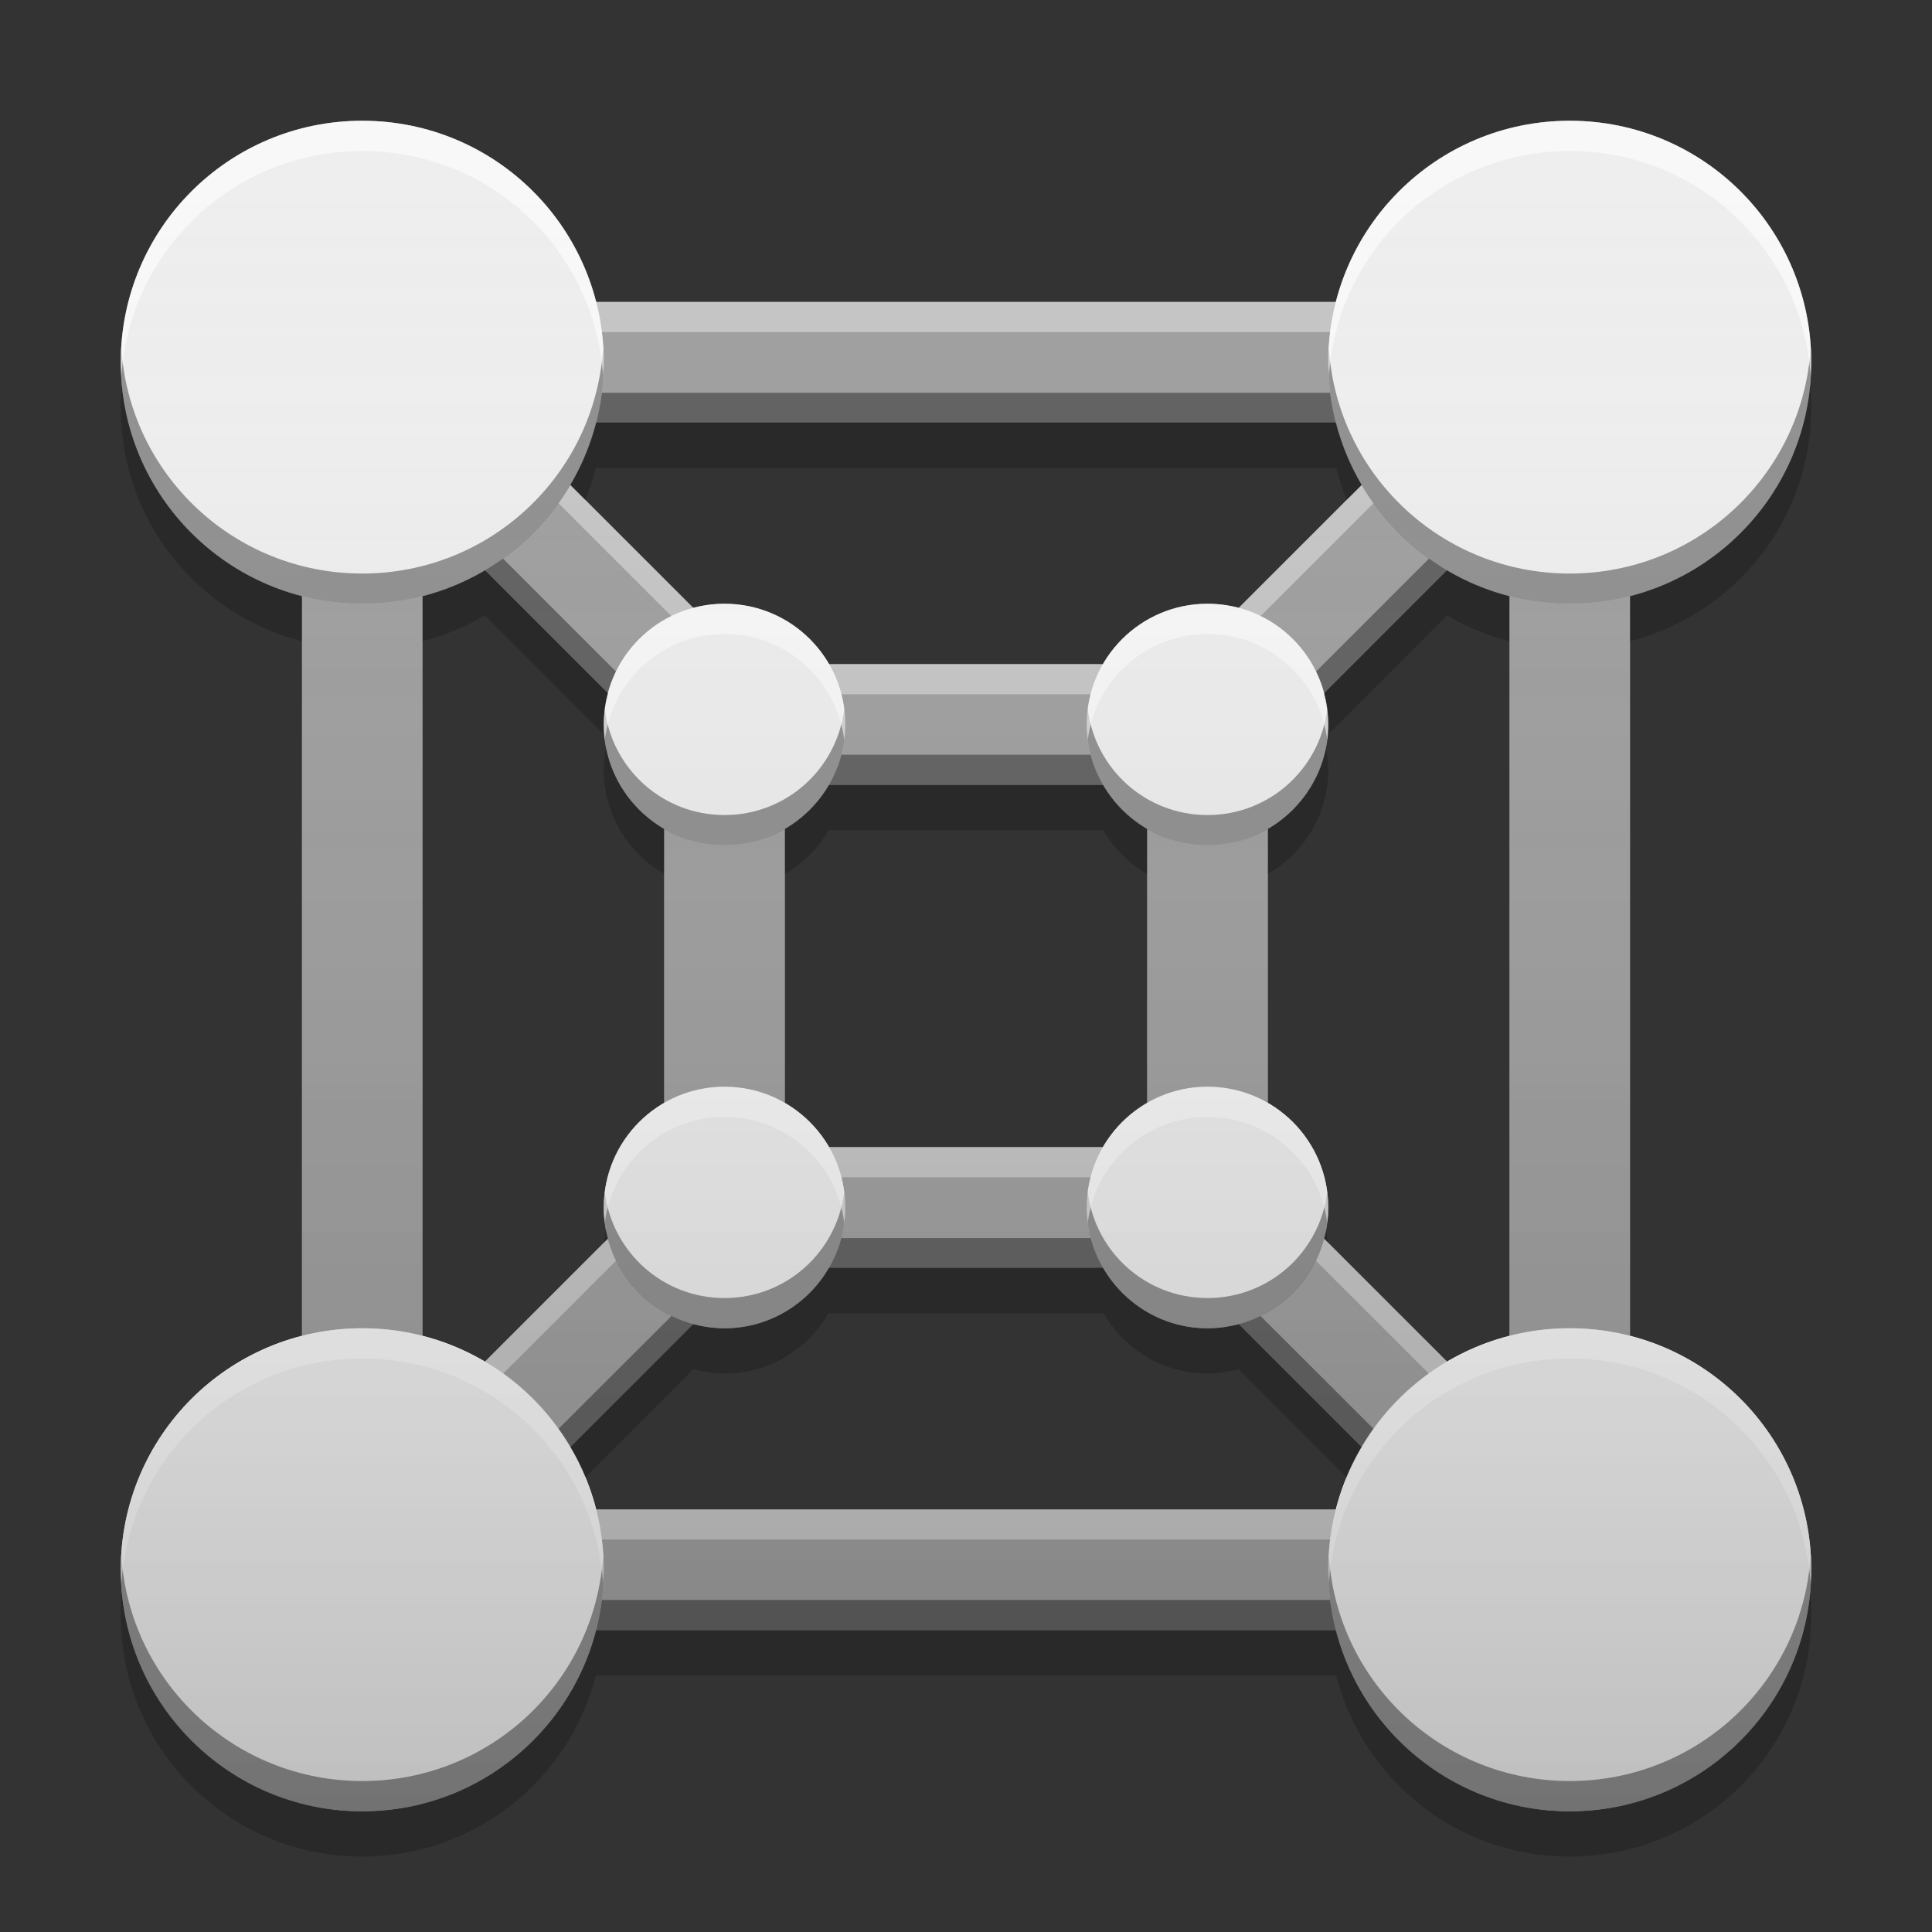 
<svg xmlns="http://www.w3.org/2000/svg" xmlns:xlink="http://www.w3.org/1999/xlink" width="22" height="22" viewBox="0 0 22 22" version="1.1">
<rect x="0" y="0" width="22" height="22" fill="#333333" stroke="none"/>
<defs>
<linearGradient id="linear0" gradientUnits="userSpaceOnUse" x1="32" y1="60" x2="32" y2="4" gradientTransform="matrix(0.344,0,0,0.344,0,0)">
<stop offset="0" style="stop-color:rgb(0%,0%,0%);stop-opacity:0.2;"/>
<stop offset="1" style="stop-color:rgb(100%,100%,100%);stop-opacity:0;"/>
</linearGradient>
</defs>
<g id="surface1">
<path style=" stroke:none;fill-rule:nonzero;fill:rgb(61.961%,61.961%,61.961%);fill-opacity:1;" d="M 3.438 3.438 L 3.438 18.562 L 18.562 18.562 L 18.562 3.438 Z M 5.785 4.812 L 16.215 4.812 L 13.465 7.562 L 8.535 7.562 Z M 4.812 5.785 L 7.562 8.535 L 7.562 13.465 L 4.812 16.215 Z M 17.188 5.785 L 17.188 16.215 L 14.438 13.465 L 14.438 8.535 Z M 8.938 8.938 L 13.062 8.938 L 13.062 13.062 L 8.938 13.062 Z M 8.535 14.438 L 13.465 14.438 L 16.215 17.188 L 5.785 17.188 Z M 8.535 14.438 "/>
<path style=" stroke:none;fill-rule:nonzero;fill:rgb(0.392%,0.392%,0.392%);fill-opacity:0.4;" d="M 3.438 18.562 L 3.438 18.219 L 18.562 18.219 L 18.562 18.562 Z M 5.785 16.844 L 8.535 14.098 L 13.465 14.098 L 16.215 16.844 L 15.871 16.844 L 13.465 14.441 L 8.535 14.441 L 6.129 16.844 Z M 8.938 8.938 L 8.938 8.594 L 13.062 8.594 L 13.062 8.938 Z M 7.562 8.539 L 4.812 5.789 L 4.812 5.445 L 7.562 8.195 Z M 14.438 8.539 L 14.438 8.195 L 17.188 5.445 L 17.188 5.789 Z M 6.129 4.816 L 5.785 4.473 L 16.215 4.473 L 15.871 4.816 Z M 6.129 4.816 "/>
<path style=" stroke:none;fill-rule:nonzero;fill:rgb(100%,100%,100%);fill-opacity:0.4;" d="M 3.438 3.438 L 3.438 3.781 L 18.562 3.781 L 18.562 3.438 Z M 5.785 5.156 L 8.535 7.906 L 13.465 7.906 L 16.215 5.156 L 15.871 5.156 L 13.465 7.562 L 8.535 7.562 L 6.129 5.156 Z M 8.938 13.062 L 8.938 13.406 L 13.062 13.406 L 13.062 13.062 Z M 7.562 13.465 L 4.812 16.215 L 4.812 16.559 L 7.562 13.809 Z M 14.438 13.465 L 14.438 13.809 L 17.188 16.559 L 17.188 16.215 Z M 6.129 17.188 L 5.785 17.531 L 16.215 17.531 L 15.871 17.188 Z M 6.129 17.188 "/>
<path style=" stroke:none;fill-rule:nonzero;fill:rgb(93.333%,93.333%,93.333%);fill-opacity:1;" d="M 4.125 1.375 C 5.645 1.375 6.875 2.605 6.875 4.125 C 6.875 5.645 5.645 6.875 4.125 6.875 C 2.605 6.875 1.375 5.645 1.375 4.125 C 1.375 2.605 2.605 1.375 4.125 1.375 Z M 4.125 1.375 "/>
<path style=" stroke:none;fill-rule:nonzero;fill:rgb(93.333%,93.333%,93.333%);fill-opacity:1;" d="M 17.875 1.375 C 19.395 1.375 20.625 2.605 20.625 4.125 C 20.625 5.645 19.395 6.875 17.875 6.875 C 16.355 6.875 15.125 5.645 15.125 4.125 C 15.125 2.605 16.355 1.375 17.875 1.375 Z M 17.875 1.375 "/>
<path style=" stroke:none;fill-rule:nonzero;fill:rgb(93.333%,93.333%,93.333%);fill-opacity:1;" d="M 8.25 6.875 C 9.008 6.875 9.625 7.492 9.625 8.25 C 9.625 9.008 9.008 9.625 8.25 9.625 C 7.492 9.625 6.875 9.008 6.875 8.25 C 6.875 7.492 7.492 6.875 8.25 6.875 Z M 8.25 6.875 "/>
<path style=" stroke:none;fill-rule:nonzero;fill:rgb(93.333%,93.333%,93.333%);fill-opacity:1;" d="M 13.75 6.875 C 14.508 6.875 15.125 7.492 15.125 8.25 C 15.125 9.008 14.508 9.625 13.75 9.625 C 12.992 9.625 12.375 9.008 12.375 8.25 C 12.375 7.492 12.992 6.875 13.75 6.875 Z M 13.75 6.875 "/>
<path style=" stroke:none;fill-rule:nonzero;fill:rgb(93.333%,93.333%,93.333%);fill-opacity:1;" d="M 8.25 12.375 C 9.008 12.375 9.625 12.992 9.625 13.75 C 9.625 14.508 9.008 15.125 8.25 15.125 C 7.492 15.125 6.875 14.508 6.875 13.75 C 6.875 12.992 7.492 12.375 8.25 12.375 Z M 8.25 12.375 "/>
<path style=" stroke:none;fill-rule:nonzero;fill:rgb(93.333%,93.333%,93.333%);fill-opacity:1;" d="M 13.75 12.375 C 14.508 12.375 15.125 12.992 15.125 13.75 C 15.125 14.508 14.508 15.125 13.75 15.125 C 12.992 15.125 12.375 14.508 12.375 13.75 C 12.375 12.992 12.992 12.375 13.75 12.375 Z M 13.75 12.375 "/>
<path style=" stroke:none;fill-rule:nonzero;fill:rgb(93.333%,93.333%,93.333%);fill-opacity:1;" d="M 4.125 15.125 C 5.645 15.125 6.875 16.355 6.875 17.875 C 6.875 19.395 5.645 20.625 4.125 20.625 C 2.605 20.625 1.375 19.395 1.375 17.875 C 1.375 16.355 2.605 15.125 4.125 15.125 Z M 4.125 15.125 "/>
<path style=" stroke:none;fill-rule:nonzero;fill:rgb(93.333%,93.333%,93.333%);fill-opacity:1;" d="M 17.875 15.125 C 19.395 15.125 20.625 16.355 20.625 17.875 C 20.625 19.395 19.395 20.625 17.875 20.625 C 16.355 20.625 15.125 19.395 15.125 17.875 C 15.125 16.355 16.355 15.125 17.875 15.125 Z M 17.875 15.125 "/>
<path style=" stroke:none;fill-rule:nonzero;fill:rgb(0%,0%,0%);fill-opacity:0.4;" d="M 1.383 3.977 C 1.379 4.027 1.375 4.074 1.375 4.125 C 1.375 5.648 2.602 6.875 4.125 6.875 C 5.648 6.875 6.875 5.648 6.875 4.125 C 6.875 4.074 6.871 4.027 6.867 3.977 C 6.77 5.406 5.582 6.531 4.125 6.531 C 2.668 6.531 1.48 5.406 1.383 3.977 Z M 15.133 3.977 C 15.129 4.027 15.125 4.074 15.125 4.125 C 15.125 5.648 16.352 6.875 17.875 6.875 C 19.398 6.875 20.625 5.648 20.625 4.125 C 20.625 4.074 20.621 4.027 20.617 3.977 C 20.52 5.406 19.332 6.531 17.875 6.531 C 16.418 6.531 15.23 5.406 15.133 3.977 Z M 6.887 8.078 C 6.879 8.133 6.875 8.191 6.875 8.25 C 6.875 9.012 7.488 9.625 8.25 9.625 C 9.012 9.625 9.625 9.012 9.625 8.25 C 9.625 8.191 9.621 8.133 9.613 8.078 C 9.527 8.758 8.953 9.281 8.25 9.281 C 7.547 9.281 6.973 8.758 6.887 8.078 Z M 12.387 8.078 C 12.379 8.133 12.375 8.191 12.375 8.25 C 12.375 9.012 12.988 9.625 13.75 9.625 C 14.512 9.625 15.125 9.012 15.125 8.25 C 15.125 8.191 15.121 8.133 15.113 8.078 C 15.027 8.758 14.453 9.281 13.75 9.281 C 13.047 9.281 12.473 8.758 12.387 8.078 Z M 6.887 13.578 C 6.879 13.633 6.875 13.691 6.875 13.75 C 6.875 14.512 7.488 15.125 8.25 15.125 C 9.012 15.125 9.625 14.512 9.625 13.75 C 9.625 13.691 9.621 13.633 9.613 13.578 C 9.527 14.258 8.953 14.781 8.25 14.781 C 7.547 14.781 6.973 14.258 6.887 13.578 Z M 12.387 13.578 C 12.379 13.633 12.375 13.691 12.375 13.75 C 12.375 14.512 12.988 15.125 13.75 15.125 C 14.512 15.125 15.125 14.512 15.125 13.75 C 15.125 13.691 15.121 13.633 15.113 13.578 C 15.027 14.258 14.453 14.781 13.75 14.781 C 13.047 14.781 12.473 14.258 12.387 13.578 Z M 1.383 17.727 C 1.379 17.777 1.375 17.824 1.375 17.875 C 1.375 19.398 2.602 20.625 4.125 20.625 C 5.648 20.625 6.875 19.398 6.875 17.875 C 6.875 17.824 6.871 17.777 6.867 17.727 C 6.77 19.156 5.582 20.281 4.125 20.281 C 2.668 20.281 1.48 19.156 1.383 17.727 Z M 15.133 17.727 C 15.129 17.777 15.125 17.824 15.125 17.875 C 15.125 19.398 16.352 20.625 17.875 20.625 C 19.398 20.625 20.625 19.398 20.625 17.875 C 20.625 17.824 20.621 17.777 20.617 17.727 C 20.52 19.156 19.332 20.281 17.875 20.281 C 16.418 20.281 15.23 19.156 15.133 17.727 Z M 15.133 17.727 "/>
<path style=" stroke:none;fill-rule:nonzero;fill:rgb(100%,100%,100%);fill-opacity:0.6;" d="M 4.125 1.375 C 2.602 1.375 1.375 2.602 1.375 4.125 C 1.375 4.176 1.379 4.223 1.383 4.273 C 1.48 2.844 2.668 1.719 4.125 1.719 C 5.582 1.719 6.77 2.844 6.867 4.273 C 6.871 4.223 6.875 4.176 6.875 4.125 C 6.875 2.602 5.648 1.375 4.125 1.375 Z M 17.875 1.375 C 16.352 1.375 15.125 2.602 15.125 4.125 C 15.125 4.176 15.129 4.223 15.133 4.273 C 15.23 2.844 16.418 1.719 17.875 1.719 C 19.332 1.719 20.52 2.844 20.617 4.273 C 20.621 4.223 20.625 4.176 20.625 4.125 C 20.625 2.602 19.398 1.375 17.875 1.375 Z M 8.25 6.875 C 7.488 6.875 6.875 7.488 6.875 8.25 C 6.875 8.309 6.879 8.367 6.887 8.422 C 6.973 7.742 7.547 7.219 8.25 7.219 C 8.953 7.219 9.527 7.742 9.613 8.422 C 9.621 8.367 9.625 8.309 9.625 8.25 C 9.625 7.488 9.012 6.875 8.25 6.875 Z M 13.75 6.875 C 12.988 6.875 12.375 7.488 12.375 8.25 C 12.375 8.309 12.379 8.367 12.387 8.422 C 12.473 7.742 13.047 7.219 13.75 7.219 C 14.453 7.219 15.027 7.742 15.113 8.422 C 15.121 8.367 15.125 8.309 15.125 8.25 C 15.125 7.488 14.512 6.875 13.75 6.875 Z M 8.25 12.375 C 7.488 12.375 6.875 12.988 6.875 13.75 C 6.875 13.809 6.879 13.867 6.887 13.922 C 6.973 13.242 7.547 12.719 8.25 12.719 C 8.953 12.719 9.527 13.242 9.613 13.922 C 9.621 13.867 9.625 13.809 9.625 13.75 C 9.625 12.988 9.012 12.375 8.25 12.375 Z M 13.75 12.375 C 12.988 12.375 12.375 12.988 12.375 13.75 C 12.375 13.809 12.379 13.867 12.387 13.922 C 12.473 13.242 13.047 12.719 13.75 12.719 C 14.453 12.719 15.027 13.242 15.113 13.922 C 15.121 13.867 15.125 13.809 15.125 13.75 C 15.125 12.988 14.512 12.375 13.75 12.375 Z M 4.125 15.125 C 2.602 15.125 1.375 16.352 1.375 17.875 C 1.375 17.926 1.379 17.973 1.383 18.023 C 1.48 16.594 2.668 15.469 4.125 15.469 C 5.582 15.469 6.77 16.594 6.867 18.023 C 6.871 17.973 6.875 17.926 6.875 17.875 C 6.875 16.352 5.648 15.125 4.125 15.125 Z M 17.875 15.125 C 16.352 15.125 15.125 16.352 15.125 17.875 C 15.125 17.926 15.129 17.973 15.133 18.023 C 15.23 16.594 16.418 15.469 17.875 15.469 C 19.332 15.469 20.52 16.594 20.617 18.023 C 20.621 17.973 20.625 17.926 20.625 17.875 C 20.625 16.352 19.398 15.125 17.875 15.125 Z M 17.875 15.125 "/>
<path style=" stroke:none;fill-rule:nonzero;fill:url(#linear0);" d="M 4.125 1.375 C 2.602 1.375 1.375 2.602 1.375 4.125 C 1.375 5.41 2.25 6.48 3.438 6.785 L 3.438 15.215 C 2.25 15.52 1.375 16.59 1.375 17.875 C 1.375 19.398 2.602 20.625 4.125 20.625 C 5.41 20.625 6.48 19.75 6.785 18.562 L 15.215 18.562 C 15.52 19.75 16.59 20.625 17.875 20.625 C 19.398 20.625 20.625 19.398 20.625 17.875 C 20.625 16.59 19.75 15.52 18.562 15.215 L 18.562 6.785 C 19.75 6.48 20.625 5.41 20.625 4.125 C 20.625 2.602 19.398 1.375 17.875 1.375 C 16.59 1.375 15.52 2.25 15.215 3.438 L 6.785 3.438 C 6.48 2.25 5.41 1.375 4.125 1.375 Z M 6.785 4.812 L 15.215 4.812 C 15.281 5.066 15.379 5.305 15.508 5.523 L 14.102 6.926 C 13.988 6.895 13.871 6.875 13.75 6.875 C 13.242 6.875 12.801 7.152 12.566 7.562 L 9.434 7.562 C 9.199 7.152 8.758 6.875 8.25 6.875 C 8.129 6.875 8.012 6.895 7.898 6.926 L 6.492 5.523 C 6.621 5.305 6.719 5.066 6.785 4.812 Z M 5.523 6.492 L 6.926 7.898 C 6.895 8.012 6.875 8.129 6.875 8.25 C 6.875 8.758 7.152 9.199 7.562 9.434 L 7.562 12.566 C 7.152 12.801 6.875 13.242 6.875 13.75 C 6.875 13.871 6.895 13.988 6.926 14.102 L 5.52 15.508 C 5.301 15.379 5.066 15.281 4.812 15.215 L 4.812 6.785 C 5.066 6.719 5.305 6.621 5.523 6.492 Z M 16.477 6.492 C 16.695 6.621 16.934 6.719 17.188 6.785 L 17.188 15.215 C 16.934 15.281 16.699 15.379 16.48 15.508 L 15.074 14.102 C 15.105 13.988 15.125 13.871 15.125 13.75 C 15.125 13.242 14.848 12.801 14.438 12.566 L 14.438 9.434 C 14.848 9.199 15.125 8.758 15.125 8.25 C 15.125 8.129 15.105 8.012 15.074 7.898 Z M 9.438 8.938 L 12.562 8.938 C 12.684 9.145 12.855 9.316 13.062 9.438 L 13.062 12.562 C 12.855 12.684 12.684 12.855 12.562 13.062 L 9.438 13.062 C 9.316 12.855 9.145 12.684 8.938 12.562 L 8.938 9.438 C 9.145 9.316 9.316 9.145 9.438 8.938 Z M 9.434 14.438 L 12.566 14.438 C 12.801 14.848 13.242 15.125 13.75 15.125 C 13.871 15.125 13.988 15.105 14.102 15.074 L 15.508 16.477 C 15.379 16.695 15.281 16.934 15.215 17.188 L 6.785 17.188 C 6.719 16.934 6.621 16.695 6.492 16.477 L 7.898 15.074 C 8.012 15.105 8.129 15.125 8.25 15.125 C 8.758 15.125 9.199 14.848 9.434 14.438 Z M 9.434 14.438 "/>
<path style=" stroke:none;fill-rule:nonzero;fill:rgb(0%,0%,0%);fill-opacity:0.2;" d="M 1.387 4.387 C 1.379 4.469 1.375 4.555 1.375 4.641 C 1.375 5.926 2.25 6.996 3.438 7.301 L 3.438 6.789 C 2.328 6.504 1.496 5.555 1.387 4.387 Z M 20.613 4.387 C 20.504 5.555 19.672 6.504 18.562 6.789 L 18.562 7.301 C 19.75 6.996 20.625 5.926 20.625 4.641 C 20.625 4.555 20.621 4.469 20.613 4.387 Z M 6.785 4.816 C 6.719 5.07 6.621 5.305 6.492 5.523 L 6.664 5.695 C 6.711 5.578 6.754 5.453 6.785 5.328 L 15.215 5.328 C 15.246 5.453 15.289 5.578 15.336 5.695 L 15.508 5.523 C 15.379 5.305 15.281 5.07 15.215 4.816 Z M 5.523 6.496 C 5.305 6.625 5.066 6.723 4.812 6.789 L 4.812 7.301 C 5.066 7.234 5.305 7.137 5.523 7.008 L 6.879 8.367 C 6.879 8.328 6.875 8.293 6.875 8.254 C 6.875 8.129 6.895 8.012 6.926 7.898 Z M 16.477 6.496 L 15.074 7.902 C 15.105 8.016 15.125 8.129 15.125 8.254 C 15.125 8.293 15.121 8.332 15.121 8.367 L 16.477 7.008 C 16.695 7.137 16.934 7.234 17.188 7.301 L 17.188 6.789 C 16.934 6.723 16.695 6.625 16.477 6.496 Z M 6.902 8.52 C 6.887 8.598 6.875 8.68 6.875 8.766 C 6.875 9.273 7.152 9.715 7.562 9.949 L 7.562 9.438 C 7.227 9.242 6.98 8.914 6.902 8.52 Z M 15.098 8.52 C 15.02 8.914 14.773 9.242 14.438 9.438 L 14.438 9.949 C 14.848 9.715 15.125 9.273 15.125 8.766 C 15.125 8.68 15.113 8.598 15.098 8.52 Z M 9.438 8.941 C 9.316 9.148 9.145 9.316 8.938 9.438 L 8.938 9.953 C 9.145 9.832 9.316 9.66 9.438 9.453 L 12.562 9.453 C 12.684 9.66 12.855 9.832 13.062 9.953 L 13.062 9.438 C 12.855 9.316 12.684 9.148 12.562 8.941 Z M 6.902 14 C 6.891 14.047 6.883 14.098 6.879 14.148 L 6.926 14.105 C 6.918 14.07 6.91 14.035 6.902 14 Z M 15.098 14 C 15.094 14.035 15.086 14.07 15.074 14.102 L 15.117 14.148 C 15.113 14.098 15.109 14.047 15.098 14 Z M 9.434 14.441 C 9.199 14.852 8.758 15.129 8.25 15.129 C 8.129 15.129 8.012 15.105 7.898 15.078 L 6.492 16.48 C 6.559 16.59 6.617 16.703 6.664 16.824 L 7.898 15.59 C 8.012 15.621 8.129 15.641 8.25 15.641 C 8.758 15.641 9.199 15.363 9.434 14.953 L 12.566 14.953 C 12.801 15.363 13.242 15.641 13.75 15.641 C 13.871 15.641 13.988 15.621 14.102 15.59 L 15.336 16.824 C 15.383 16.703 15.441 16.59 15.508 16.48 L 14.102 15.078 C 13.988 15.105 13.871 15.129 13.75 15.129 C 13.242 15.129 12.801 14.852 12.566 14.441 Z M 1.387 18.133 C 1.379 18.219 1.375 18.305 1.375 18.391 C 1.375 19.914 2.602 21.141 4.125 21.141 C 5.41 21.141 6.48 20.266 6.785 19.078 L 15.215 19.078 C 15.52 20.266 16.59 21.141 17.875 21.141 C 19.398 21.141 20.625 19.914 20.625 18.391 C 20.625 18.305 20.621 18.219 20.613 18.133 C 20.484 19.535 19.312 20.629 17.875 20.629 C 16.59 20.629 15.52 19.754 15.215 18.566 L 6.785 18.566 C 6.48 19.754 5.41 20.629 4.125 20.629 C 2.688 20.629 1.516 19.535 1.387 18.133 Z M 1.387 18.133 "/>
</g>
</svg>
